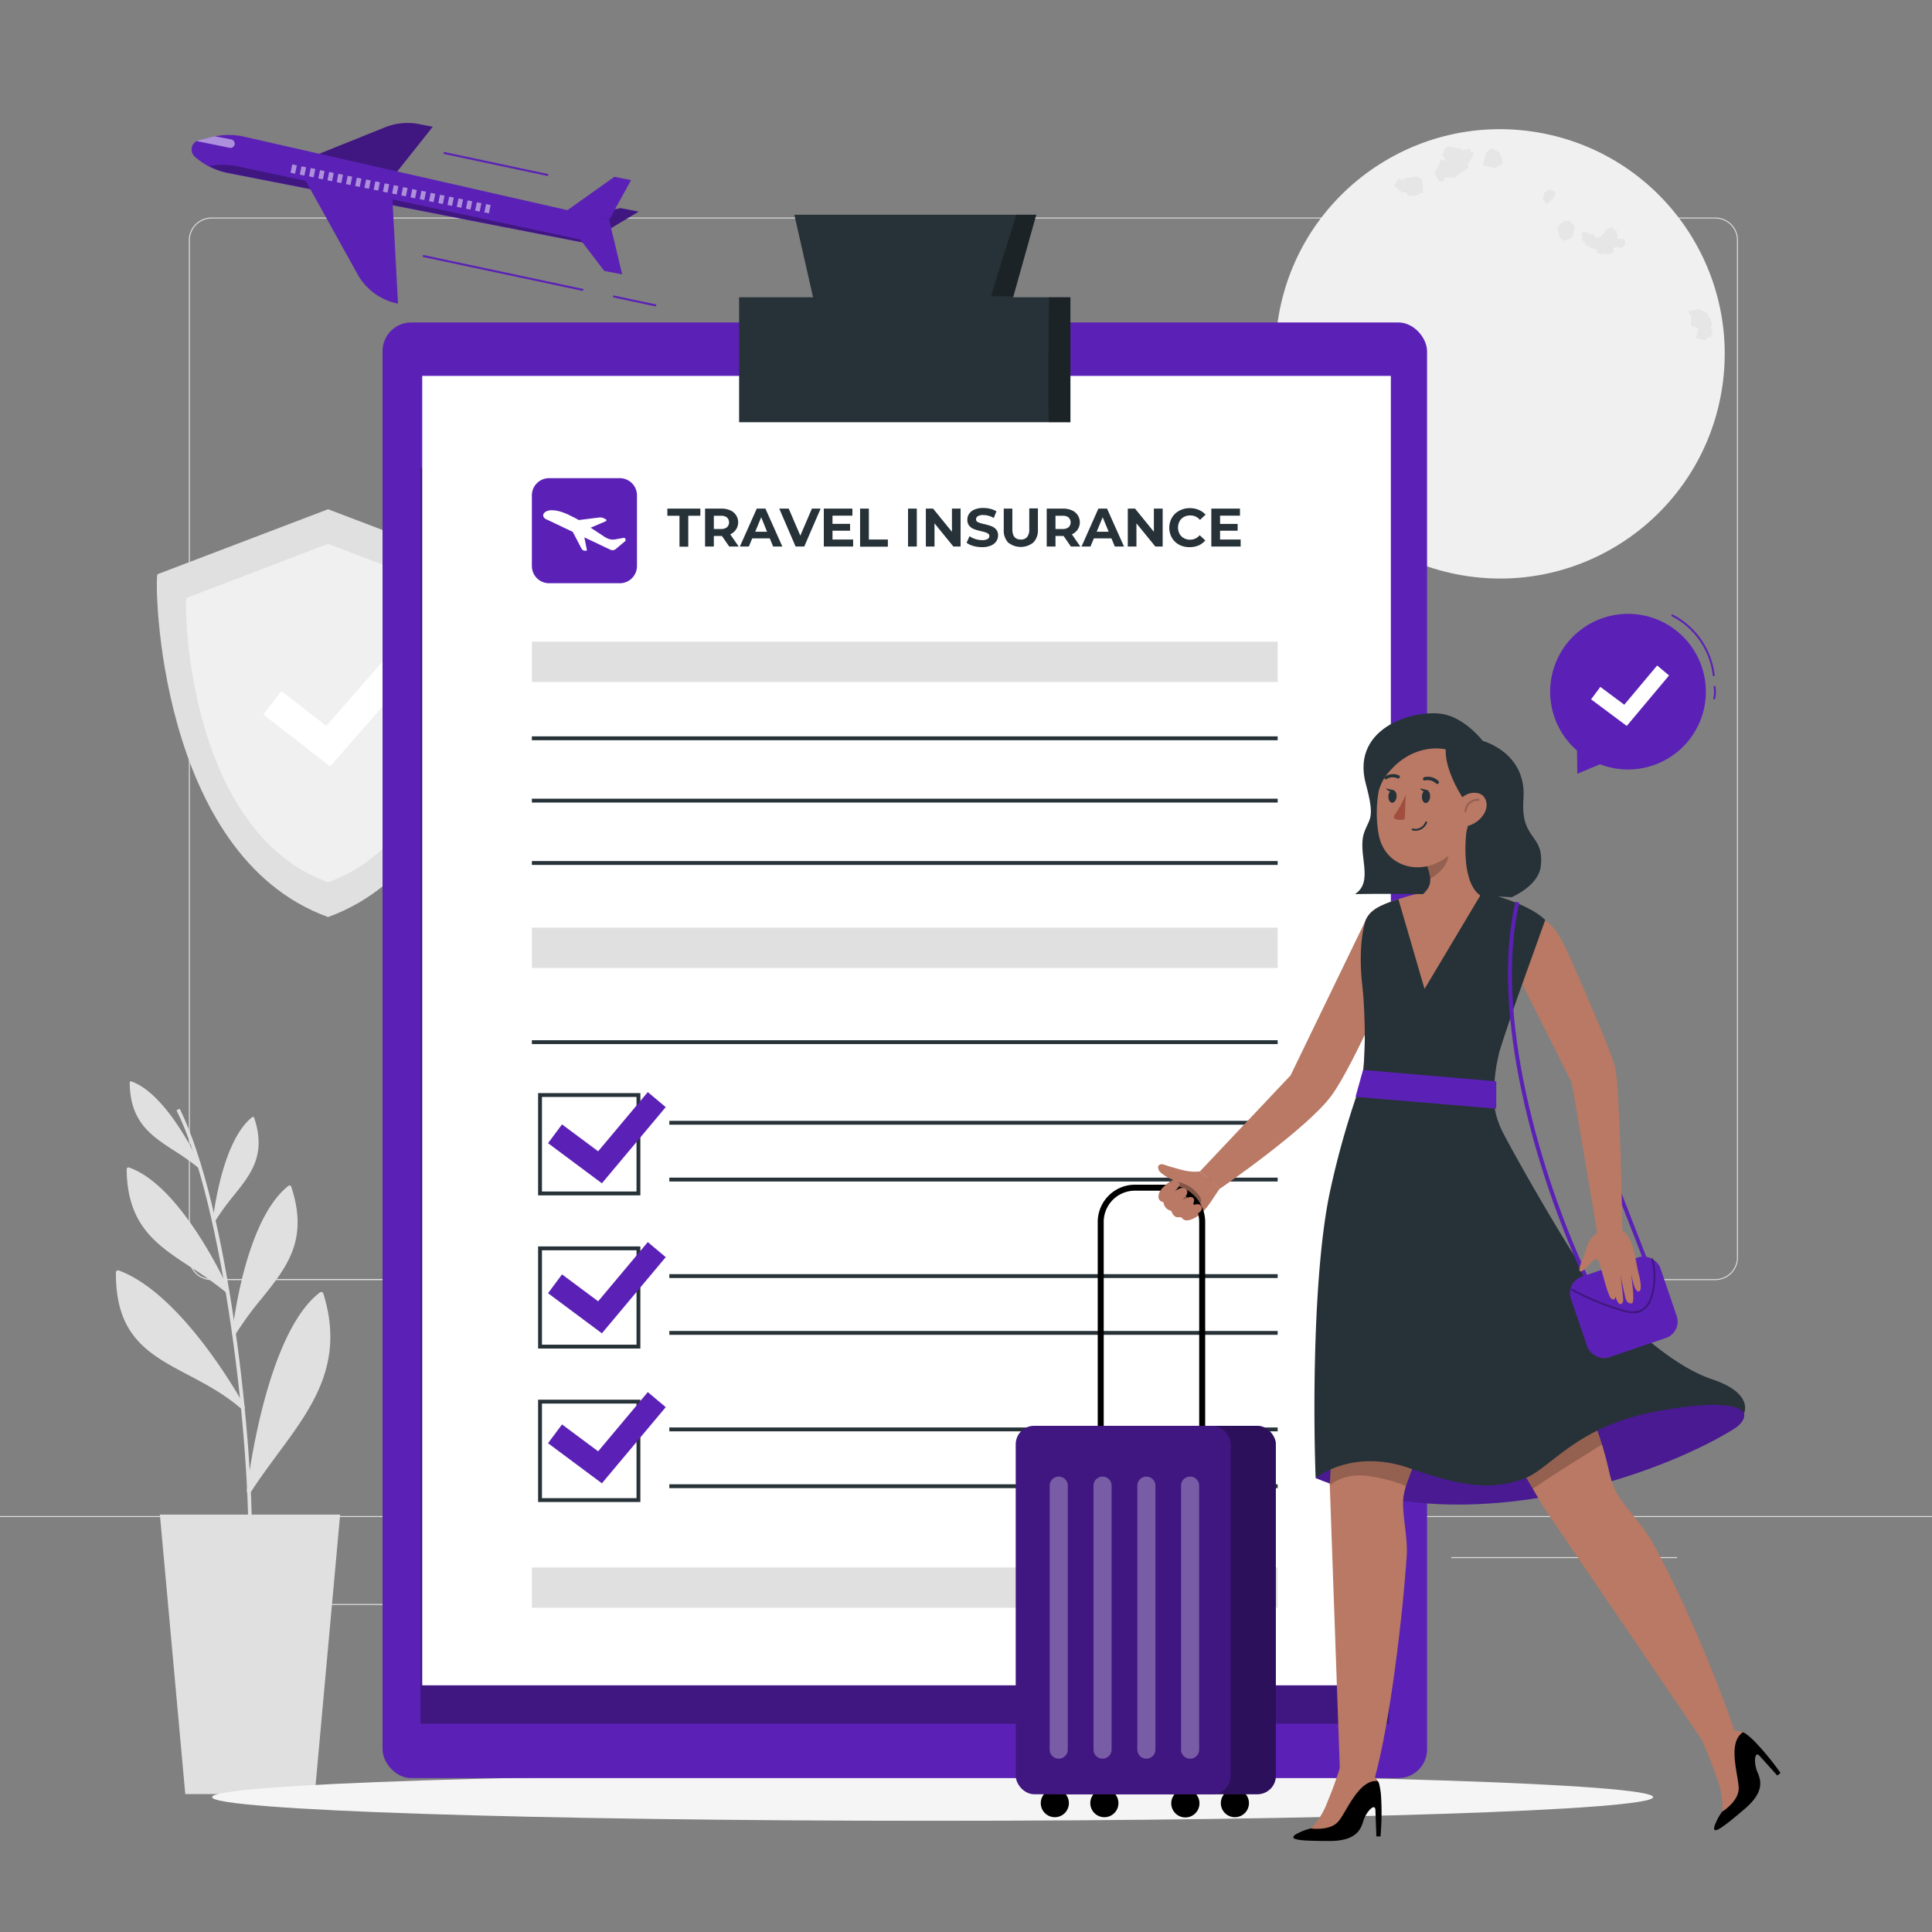 <svg xmlns="http://www.w3.org/2000/svg" viewBox="0 0 500 500"><rect x="0" y="0" width="500" height="500" fill="#808080" stroke="none"/><g id="freepik--background-complete--inject-2"><path d="M443.92,331.29H263.17a5.87,5.87,0,0,1-5.86-5.86V62.16a5.87,5.87,0,0,1,5.86-5.86H443.92a5.87,5.87,0,0,1,5.86,5.86V325.43A5.87,5.87,0,0,1,443.92,331.29ZM263.17,56.55a5.61,5.61,0,0,0-5.61,5.61V325.43a5.61,5.61,0,0,0,5.61,5.61H443.92a5.61,5.61,0,0,0,5.61-5.61V62.16a5.61,5.61,0,0,0-5.61-5.61Z" style="fill:#e0e0e0"></path><path d="M235.49,331.29H54.75a5.87,5.87,0,0,1-5.87-5.86V62.16a5.87,5.87,0,0,1,5.87-5.86H235.49a5.86,5.86,0,0,1,5.86,5.86V325.43A5.86,5.86,0,0,1,235.49,331.29ZM54.75,56.55a5.62,5.62,0,0,0-5.62,5.61V325.43A5.62,5.62,0,0,0,54.75,331H235.49a5.61,5.61,0,0,0,5.61-5.61V62.16a5.61,5.61,0,0,0-5.61-5.61Z" style="fill:#e0e0e0"></path><rect y="392.36" width="500" height="0.25" style="fill:#e0e0e0"></rect><rect x="167.6" y="403.11" width="53.53" height="0.25" style="fill:#e0e0e0"></rect><rect x="65.98" y="415.11" width="36.25" height="0.25" style="fill:#e0e0e0"></rect><rect x="375.59" y="402.98" width="43.19" height="0.25" style="fill:#e0e0e0"></rect><rect x="427.69" y="402.98" width="6.33" height="0.25" style="fill:#e0e0e0"></rect><rect x="313.45" y="409.21" width="53.89" height="0.25" style="fill:#e0e0e0"></rect><rect x="52.46" y="405.53" width="16.06" height="0.25" style="fill:#e0e0e0"></rect><path d="M129.05,148.61,84.9,131.79,40.75,148.61c-.84,1.68,0,72.74,44.15,88.72C129.05,221.35,129.89,150.29,129.05,148.61Z" style="fill:#e0e0e0"></path><path d="M121.52,154.74l-36.62-14-36.62,14c-.7,1.39,0,60.34,36.62,73.6C121.52,215.08,122.22,156.13,121.52,154.74Z" style="fill:#f0f0f0"></path><polygon points="85.44 198.35 68.14 184.9 72.84 178.86 84.44 187.88 101.03 168.91 106.79 173.94 85.44 198.35" style="fill:#fff"></polygon><polygon points="47.95 464.31 81.46 464.31 88.03 391.97 41.38 391.97 47.95 464.31" style="fill:#e0e0e0"></polygon><path d="M64.21,404c.93-30.18-6.48-92.45-18.53-116.66l.83-.4C59,312.14,66,374.1,65.17,404Z" style="fill:#e0e0e0"></path><path d="M74.93,307.25c-11.33,8.88-14.4,37.86-14.4,37.86C68.56,331.84,81,325.54,74.93,307.25Z" style="fill:#e0e0e0"></path><path d="M60.4,345.55a.44.44,0,0,1-.31-.48c.12-1.19,3.21-29.27,14.56-38.18a.44.44,0,0,1,.41-.08.45.45,0,0,1,.31.3c4.56,13.73-1.1,20.79-7.65,28.95a84.65,84.65,0,0,0-6.79,9.29.45.45,0,0,1-.4.22Zm.87-2.45c1.82-2.77,3.8-5.23,5.71-7.62,6.29-7.83,11.73-14.61,7.71-27.45C65.77,315.68,62.16,336.46,61.27,343.1Z" style="fill:#e0e0e0"></path><path d="M32.88,302.62c13.56,4.72,25.61,31.51,25.61,31.51C46.6,324.18,33.06,321.87,32.88,302.62Z" style="fill:#e0e0e0"></path><path d="M58.53,334.5A93.45,93.45,0,0,0,49.46,328c-8.87-5.78-16.55-10.78-16.68-25.42a.48.48,0,0,1,.2-.37.45.45,0,0,1,.42-.06c13.63,4.75,25.38,30.68,25.87,31.78a.46.46,0,0,1,0,.2.46.46,0,0,1-.46.45A.55.55,0,0,1,58.53,334.5ZM50,327.24c2.49,1.62,5.05,3.29,7.58,5.26-2.94-6-12.89-24.84-23.84-29.23C34.08,316.88,41.46,321.68,50,327.24Z" style="fill:#e0e0e0"></path><path d="M83.14,334.92c-14.07,10.66-18.7,51-18.7,51C74.55,369.82,90.18,357.47,83.14,334.92Z" style="fill:#e0e0e0"></path><path d="M64.25,386.43a.58.58,0,0,1-.38-.61c.2-1.66,4.84-40.67,18.92-51.33a.57.57,0,0,1,.52-.09.53.53,0,0,1,.37.37c5.62,18-2.83,29.38-11.78,41.48-2.35,3.2-4.82,6.51-7,9.94a.54.54,0,0,1-.48.26Zm1.08-3c1.82-2.72,3.8-5.34,5.66-7.9,8.63-11.67,16.8-22.71,11.85-39.66C71.59,345.33,66.6,374.71,65.33,383.47Z" style="fill:#e0e0e0"></path><path d="M30.61,329.34c16.54,6.09,32.2,34.82,32.2,34.82C48.48,351.71,30.39,352.94,30.61,329.34Z" style="fill:#e0e0e0"></path><path d="M62.44,364.59c-4.43-3.85-9.16-6.34-13.75-8.76C38.6,350.51,29.88,345.91,30,329.34a.56.56,0,0,1,.77-.53c16.55,6.11,31.88,33.89,32.51,35.07a.55.55,0,0,1-.13.71.5.5,0,0,1-.37.13A.64.64,0,0,1,62.44,364.59ZM31.17,330.17c.16,15.22,8.46,19.6,18.09,24.66a81.06,81.06,0,0,1,11.56,6.95c-4.29-7.08-16.72-26.27-29.65-31.61Z" style="fill:#e0e0e0"></path><path d="M65.47,289.39c-7.9,6.2-10,26.41-10,26.41C61,306.55,69.71,302.15,65.47,289.39Z" style="fill:#e0e0e0"></path><path d="M55.29,316.1a.32.32,0,0,1-.21-.34c.12-.83,2.28-20.42,10.19-26.64a.35.35,0,0,1,.3-.05.32.32,0,0,1,.21.21c3.18,9.58-.77,14.5-5.35,20.2A61.4,61.4,0,0,0,55.71,316a.33.33,0,0,1-.27.15A.26.26,0,0,1,55.29,316.1Zm.65-1.7c1.28-1.93,2.65-3.65,4-5.32,4.39-5.46,8.16-10.18,5.38-19.14C59.09,295.29,56.6,309.78,55.94,314.4Z" style="fill:#e0e0e0"></path><path d="M51.55,302.39a63.74,63.74,0,0,0-6.33-4.51c-6.2-4-11.56-7.53-11.65-17.73a.32.32,0,0,1,.14-.27.39.39,0,0,1,.3,0c9.49,3.33,17.69,21.41,18.05,22.18a.35.35,0,0,1-.11.39.31.31,0,0,1-.19.06A.3.3,0,0,1,51.55,302.39Z" style="fill:#e0e0e0"></path><g id="freepik--freepik--Earth--inject-158--inject-2"><circle cx="387.24" cy="93.1" r="57.88" transform="matrix(0.17, -0.99, 0.99, 0.17, 230.21, 459.12)" style="fill:#f0f0f0"></circle><polygon points="346.53 121.51 346.53 121.01 345.64 120.22 345.61 118.36 346.46 117.68 346.44 116.64 347.12 116.47 347.22 115.72 348.84 116.05 346.75 113.52 345.64 113.91 344.61 113.22 344.84 112.34 343.93 111.75 345.35 110.39 345.62 109.33 347.31 108.43 346.63 107 347.25 106.59 347.23 105.6 349.25 106.13 349.73 106.96 351.73 109.28 351.95 110.81 352.53 111.82 352.56 112.57 353.21 113.23 353.26 115.23 352.64 115.52 352.65 116 352.04 116.99 350.98 120.58 349.75 120.65 349.21 121.52 346.53 121.51" style="fill:#e6e6e6;isolation:isolate"></polygon><polygon points="371.17 44.67 371.79 43.96 372.98 41.16 373.76 41.65 374.07 41.28 373.19 40.01 373.86 39.06 373.8 38.46 374.97 37.84 377.24 38.42 378.04 38.43 378.5 38.88 380.52 38.45 380.54 39.28 381.45 39.52 380.61 41.42 379.81 42.31 380.13 43.28 377.02 45.44 376.47 46.05 373.99 45.92 373.64 46.82 372.56 47.11 371.17 44.67" style="fill:#e6e6e6;isolation:isolate"></polygon><polygon points="399.71 49.84 400.74 49.06 402.56 49.54 402.1 51.32 400.34 52.77 399.25 51.62 399.71 49.84" style="fill:#e6e6e6;isolation:isolate"></polygon><polygon points="414.57 60.79 415.09 60.38 415.35 59.79 416.07 59.22 416.62 59.16 417.19 58.7 417.5 59.38 418.48 59.77 418.63 61.84 420.52 61.83 420.63 63.38 420.04 63.68 419.9 64.25 418.29 63.83 417.39 64.33 417.73 64.8 417.37 65.02 417.54 65.27 416.5 65.81 416.36 65.62 415.99 65.84 415.21 65.52 414.45 65.95 414.08 65.56 413.53 65.71 413.19 64.58 411.68 64.19 411.42 63.82 410.62 63.61 409.41 61.92 409.52 61.17 409.09 60.58 409.73 60 410.6 60.11 411.29 60.53 411.81 60.47 412.57 60.8 412.98 61.59 413.38 61.39 413.86 61.55 414.57 60.79" style="fill:#e6e6e6;isolation:isolate"></polygon><polygon points="436.88 80.6 439.66 79.93 441.84 81.02 443.12 83.56 442.79 84.64 443.22 85.53 442.75 87.35 442 87.21 441.33 88.15 438.9 87.52 439.53 85.09 437.63 84.21 437.62 81.85 436.88 80.6" style="fill:#e6e6e6;isolation:isolate"></polygon><polygon points="406.09 57.03 407.63 58.64 406.92 61.4 404.7 62.38 404.45 61.92 403.77 61.83 403.21 59.68 402.86 59.04 403.33 58.76 403.6 58.06 405.02 57.17 405.76 57.24 406.09 57.03" style="fill:#e6e6e6;isolation:isolate"></polygon><polygon points="363.83 46.06 366.86 45.63 368.02 46.54 368.35 50 367.6 49.98 366.29 50.7 364.48 50.62 363.92 49.83 362.87 49.79 360.73 48.02 362.01 46.19 363.08 46.54 363.83 46.06" style="fill:#e6e6e6;isolation:isolate"></polygon><polygon points="386.09 38.34 388.19 39.58 389.01 42.41 386.73 43.52 383.73 42.74 384.57 39.5 386.09 38.34" style="fill:#e6e6e6;isolation:isolate"></polygon></g></g><g id="freepik--Shadow--inject-2"><path d="M427.83,465.09c0,3.39-83.49,6.13-186.48,6.13s-186.47-2.74-186.47-6.13S138.37,459,241.35,459,427.83,461.7,427.83,465.09Z" style="fill:#f5f5f5"></path></g><g id="freepik--Airplane--inject-2"><g id="freepik--freepik--Plane--inject-2--inject-2"><polygon points="148.32 56.31 160.65 53.87 165.28 54.78 157.32 59.53 148.32 56.31" style="fill:#5B21B6"></polygon><polygon points="148.32 56.31 160.65 53.87 165.28 54.78 157.32 59.53 148.32 56.31" style="isolation:isolate;opacity:0.3"></polygon><path d="M81.05,40.43l18.69-7.51a15.52,15.52,0,0,1,8.66-.81l3.58.7L102.3,45Z" style="fill:#5B21B6"></path><path d="M81.05,40.43l18.69-7.51a15.52,15.52,0,0,1,8.66-.81l3.58.7L102.3,45Z" style="isolation:isolate;opacity:0.3"></path><path d="M50.14,37.14a2.51,2.51,0,0,0,.4,3.53A18.36,18.36,0,0,0,59,44.8l95.88,18.77,3.69-2.64-.89-4.08L63,35.33a18.32,18.32,0,0,0-8.52.21l-2.87.71A2.49,2.49,0,0,0,50.14,37.14Z" style="fill:#5B21B6"></path><rect x="129.93" y="49.43" width="0.52" height="42.41" transform="translate(34.03 183.3) rotate(-78)" style="fill:#5B21B6"></rect><rect x="128.08" y="28.63" width="0.52" height="27.64" transform="translate(60.13 159.15) rotate(-78)" style="fill:#5B21B6"></rect><rect x="163.98" y="72.2" width="0.52" height="11.36" transform="translate(53.91 222.34) rotate(-78)" style="fill:#5B21B6"></rect><path d="M54.16,43l.35.17A19.07,19.07,0,0,0,59,44.72l95.88,18.77a4.21,4.21,0,0,0,1.37,0,3.56,3.56,0,0,0-1.22-.47l-93.63-20A18.35,18.35,0,0,0,54.16,43Z" style="isolation:isolate;opacity:0.3"></path><polygon points="147.96 59.11 156.38 70.11 161.01 71.02 158.6 60.85 147.96 59.11" style="fill:#5B21B6"></polygon><polygon points="146.56 54.59 159.01 45.76 163.33 46.61 157.71 56.77 146.56 54.59" style="fill:#5B21B6"></polygon><path d="M77.92,44.64,92.55,71A15.33,15.33,0,0,0,103,78.58h0l-1.56-29.35Z" style="fill:#5B21B6"></path><g style="opacity:0.5"><rect x="125.06" y="53.4" width="2.2" height="1.2" transform="translate(47.92 166.75) rotate(-78.41)" style="fill:#fff"></rect><rect x="122.68" y="52.94" width="2.2" height="1.2" transform="translate(46.48 164.06) rotate(-78.42)" style="fill:#fff"></rect><rect x="120.3" y="52.46" width="2.2" height="1.2" transform="translate(45.05 161.33) rotate(-78.42)" style="fill:#fff"></rect><rect x="117.91" y="51.97" width="2.2" height="1.2" transform="translate(43.63 158.61) rotate(-78.42)" style="fill:#fff"></rect><rect x="115.52" y="51.48" width="2.2" height="1.2" transform="translate(42.2 155.88) rotate(-78.42)" style="fill:#fff"></rect><rect x="113.13" y="50.99" width="2.2" height="1.2" transform="translate(40.77 153.15) rotate(-78.42)" style="fill:#fff"></rect><rect x="110.74" y="50.5" width="2.2" height="1.2" transform="translate(39.33 150.41) rotate(-78.42)" style="fill:#fff"></rect><rect x="108.35" y="49.97" width="2.2" height="1.2" transform="translate(37.91 147.63) rotate(-78.41)" style="fill:#fff"></rect><rect x="105.96" y="49.52" width="2.2" height="1.2" transform="translate(36.47 144.94) rotate(-78.42)" style="fill:#fff"></rect><rect x="103.58" y="49.02" width="2.2" height="1.2" transform="translate(35.05 142.21) rotate(-78.42)" style="fill:#fff"></rect><rect x="101.19" y="48.52" width="2.2" height="1.21" transform="translate(33.63 139.47) rotate(-78.42)" style="fill:#fff"></rect><rect x="98.81" y="48.05" width="2.2" height="1.2" transform="translate(32.2 136.76) rotate(-78.42)" style="fill:#fff"></rect><rect x="96.41" y="47.52" width="2.2" height="1.2" transform="translate(30.78 133.98) rotate(-78.41)" style="fill:#fff"></rect><rect x="94.02" y="47.05" width="2.2" height="1.21" transform="translate(29.34 131.27) rotate(-78.42)" style="fill:#fff"></rect><rect x="91.63" y="46.57" width="2.2" height="1.21" transform="translate(27.9 128.55) rotate(-78.42)" style="fill:#fff"></rect><rect x="89.25" y="46.09" width="2.2" height="1.2" transform="translate(26.47 125.82) rotate(-78.42)" style="fill:#fff"></rect><rect x="86.86" y="45.58" width="2.2" height="1.21" transform="translate(25.05 123.08) rotate(-78.42)" style="fill:#fff"></rect><rect x="84.47" y="45.1" width="2.2" height="1.21" transform="translate(23.61 120.36) rotate(-78.42)" style="fill:#fff"></rect><rect x="82.09" y="44.62" width="2.2" height="1.2" transform="translate(22.19 117.64) rotate(-78.42)" style="fill:#fff"></rect><rect x="79.69" y="44.09" width="2.2" height="1.2" transform="translate(20.78 114.85) rotate(-78.41)" style="fill:#fff"></rect><rect x="77.3" y="43.64" width="2.2" height="1.21" transform="translate(19.32 112.17) rotate(-78.42)" style="fill:#fff"></rect><rect x="74.91" y="43.15" width="2.2" height="1.2" transform="translate(17.89 109.43) rotate(-78.42)" style="fill:#fff"></rect></g><path d="M50.9,36.51l8.53,1.74a1.1,1.1,0,0,0,.42-2.16l-4.23-.82c-.4.07-.79.17-1.18.27l-2.87.71A3,3,0,0,0,50.9,36.51Z" style="fill:#fff;isolation:isolate;opacity:0.5"></path></g></g><g id="freepik--speech-bubble--inject-2"><path d="M440.25,185.94a20.15,20.15,0,1,0-32.12,8.3l.08,6,5.9-2.45.31.13A20.15,20.15,0,0,0,440.25,185.94Z" style="fill:#5B21B6"></path><path d="M443.51,175a.24.24,0,0,1-.24-.22,19.81,19.81,0,0,0-10.6-15.29.25.25,0,0,1-.11-.33.25.25,0,0,1,.34-.12,20.31,20.31,0,0,1,10.86,15.69.24.24,0,0,1-.22.27Z" style="fill:#5B21B6"></path><path d="M443.64,181h-.06a.25.25,0,0,1-.18-.3,7.12,7.12,0,0,0,.08-2.87.24.24,0,0,1,.2-.29.24.24,0,0,1,.29.2,7.61,7.61,0,0,1-.09,3.08A.25.25,0,0,1,443.64,181Z" style="fill:#5B21B6"></path><polygon points="421 187.87 411.77 180.99 414.17 177.77 420.36 182.38 428.87 172.23 431.95 174.81 421 187.87" style="fill:#fff"></polygon></g><g id="freepik--Clipboard--inject-2"><rect x="99" y="83.45" width="270.32" height="376.73" rx="7.43" style="fill:#5B21B6"></rect><rect x="108.82" y="121.02" width="250.68" height="325.07" style="opacity:0.3"></rect><rect x="109.27" y="97.28" width="250.68" height="338.88" style="fill:#fff"></rect><path d="M142.1,123.75h18.3a4.45,4.45,0,0,1,4.45,4.45v18.3a4.44,4.44,0,0,1-4.44,4.44H142.1a4.45,4.45,0,0,1-4.45-4.45V128.2A4.44,4.44,0,0,1,142.1,123.75Z" style="fill:#5B21B6"></path><path d="M175.85,133.48h-3.14v-1.85h8.54v1.85h-3.13v8h-2.27Z" style="fill:#263238"></path><path d="M188.72,141.44l-1.89-2.74h-2.09v2.74h-2.27v-9.81h4.24a5.47,5.47,0,0,1,2.27.44,3.37,3.37,0,0,1,0,6.21l2.19,3.16Zm-.58-7.52a2.39,2.39,0,0,0-1.55-.44h-1.85v3.42h1.85a2.33,2.33,0,0,0,1.55-.45,1.75,1.75,0,0,0,0-2.53Z" style="fill:#263238"></path><path d="M199.22,139.34h-4.55l-.87,2.1h-2.32l4.37-9.81h2.24l4.38,9.81h-2.38Zm-.71-1.73L197,133.86l-1.55,3.75Z" style="fill:#263238"></path><path d="M212.38,131.63l-4.24,9.81H205.9l-4.23-9.81h2.45l3,7,3-7Z" style="fill:#263238"></path><path d="M220.79,139.62v1.82H213.2v-9.81h7.4v1.82h-5.15v2.13H220v1.77h-4.55v2.27Z" style="fill:#263238"></path><path d="M222.59,131.63h2.27v8h4.92v1.85h-7.19Z" style="fill:#263238"></path><path d="M235,131.63h2.27v9.81H235Z" style="fill:#263238"></path><path d="M248.6,131.63v9.81h-1.87l-4.88-6v6h-2.24v-9.81h1.87l4.88,6v-6Z" style="fill:#263238"></path><path d="M251.89,141.29a5.22,5.22,0,0,1-1.74-.82l.77-1.71a5,5,0,0,0,1.5.74,5.55,5.55,0,0,0,1.74.28,2.75,2.75,0,0,0,1.42-.28.89.89,0,0,0,.47-.77.72.72,0,0,0-.28-.58,2,2,0,0,0-.7-.37c-.28-.09-.67-.2-1.15-.31a14.36,14.36,0,0,1-1.84-.53,3,3,0,0,1-1.22-.85,2.33,2.33,0,0,1-.51-1.57,2.71,2.71,0,0,1,.46-1.55,3.12,3.12,0,0,1,1.39-1.1,5.7,5.7,0,0,1,2.28-.41,7.52,7.52,0,0,1,1.83.23,5.44,5.44,0,0,1,1.57.64l-.7,1.73a5.38,5.38,0,0,0-2.72-.77,2.58,2.58,0,0,0-1.4.3.94.94,0,0,0-.46.82.79.79,0,0,0,.53.74,7.74,7.74,0,0,0,1.6.49,15.37,15.37,0,0,1,1.83.53,3.08,3.08,0,0,1,1.23.84,2.25,2.25,0,0,1,.51,1.55,2.71,2.71,0,0,1-.47,1.54,3.13,3.13,0,0,1-1.41,1.1,5.71,5.71,0,0,1-2.28.4A8.09,8.09,0,0,1,251.89,141.29Z" style="fill:#263238"></path><path d="M260.94,140.44a4.46,4.46,0,0,1-1.17-3.32v-5.49H262V137c0,1.75.73,2.63,2.18,2.63a2,2,0,0,0,1.63-.64,3,3,0,0,0,.56-2v-5.41h2.24v5.49a4.46,4.46,0,0,1-1.17,3.32,5.19,5.19,0,0,1-6.54,0Z" style="fill:#263238"></path><path d="M277.14,141.44l-1.89-2.74h-2.09v2.74h-2.27v-9.81h4.24a5.47,5.47,0,0,1,2.27.44,3.37,3.37,0,0,1,0,6.21l2.19,3.16Zm-.58-7.52a2.39,2.39,0,0,0-1.55-.44h-1.85v3.42H275a2.33,2.33,0,0,0,1.55-.45,1.77,1.77,0,0,0,0-2.53Z" style="fill:#263238"></path><path d="M287.64,139.34h-4.55l-.87,2.1H279.9l4.36-9.81h2.24l4.39,9.81h-2.38Zm-.71-1.73-1.56-3.75-1.55,3.75Z" style="fill:#263238"></path><path d="M300.9,131.63v9.81H299l-4.89-6v6h-2.24v-9.81h1.88l4.87,6v-6Z" style="fill:#263238"></path><path d="M305.21,141a4.8,4.8,0,0,1-1.91-1.8,5.3,5.3,0,0,1,0-5.23,4.8,4.8,0,0,1,1.91-1.8,5.56,5.56,0,0,1,2.72-.66,5.65,5.65,0,0,1,2.3.45A4.55,4.55,0,0,1,312,133.2l-1.45,1.35A3.14,3.14,0,0,0,308,133.4a3.22,3.22,0,0,0-1.62.4,2.7,2.7,0,0,0-1.11,1.11,3.5,3.5,0,0,0,0,3.25,2.76,2.76,0,0,0,1.11,1.11,3.22,3.22,0,0,0,1.62.4,3.15,3.15,0,0,0,2.47-1.16l1.45,1.34a4.5,4.5,0,0,1-1.73,1.31,5.91,5.91,0,0,1-2.31.44A5.54,5.54,0,0,1,305.21,141Z" style="fill:#263238"></path><path d="M321.08,139.62v1.82h-7.59v-9.81h7.41v1.82h-5.15v2.13h4.55v1.77h-4.55v2.27Z" style="fill:#263238"></path><rect x="137.65" y="166.06" width="193.01" height="10.43" style="fill:#e0e0e0"></rect><rect x="137.65" y="240.08" width="193.01" height="10.43" style="fill:#e0e0e0"></rect><rect x="137.65" y="405.66" width="193.01" height="10.43" style="fill:#e0e0e0"></rect><rect x="137.65" y="190.57" width="193.01" height="1" style="fill:#263238"></rect><rect x="137.65" y="206.7" width="193.01" height="1" style="fill:#263238"></rect><rect x="137.65" y="222.84" width="193.01" height="1" style="fill:#263238"></rect><rect x="137.65" y="269.21" width="193.01" height="1" style="fill:#263238"></rect><rect x="173.22" y="290.07" width="157.44" height="1" style="fill:#263238"></rect><rect x="173.22" y="304.77" width="157.44" height="1" style="fill:#263238"></rect><path d="M165.73,309.36H139.26V282.89h26.47Zm-25.47-1h24.47V283.89H140.26Z" style="fill:#263238"></path><rect x="173.22" y="329.75" width="157.44" height="1" style="fill:#263238"></rect><rect x="173.22" y="344.45" width="157.44" height="1" style="fill:#263238"></rect><path d="M165.73,349H139.26V322.57h26.47Zm-25.47-1h24.47V323.57H140.26Z" style="fill:#263238"></path><rect x="173.22" y="369.43" width="157.44" height="1" style="fill:#263238"></rect><rect x="173.22" y="384.13" width="157.44" height="1" style="fill:#263238"></rect><path d="M165.73,388.72H139.26V362.24h26.47Zm-25.47-1h24.47V363.24H140.26Z" style="fill:#263238"></path><path d="M140.78,132.81c1.28-1.48,4.58-.55,6.85.66,0,0,1.56.74,2.14,1.12h0l5.3-.66a2.24,2.24,0,0,1,1.25.22l.44.22a.29.29,0,0,1,0,.53l-3.9,1.67v0l3.85,2.53.06,0a3.4,3.4,0,0,0,2.45.49l2.06-.37a.55.55,0,0,1,.31,0,.52.52,0,0,1,.14.88l-2.39,2a1.25,1.25,0,0,1-1.34.17l-1.12-.51-5.65-2.7.65,3.23a.22.22,0,0,1-.22.25h-.27a1.1,1.1,0,0,1-.88-.54l-2.28-4.35-6.67-3.18C140.66,134.16,140.34,133.4,140.78,132.81Z" style="fill:#fff"></path><polygon points="155.77 306.24 141.83 295.85 145.45 290.99 154.8 297.95 167.65 282.63 172.29 286.52 155.77 306.24" style="fill:#5B21B6"></polygon><polygon points="155.77 345.06 141.83 334.68 145.45 329.81 154.8 336.77 167.65 321.45 172.29 325.35 155.77 345.06" style="fill:#5B21B6"></polygon><polygon points="155.77 383.88 141.83 373.5 145.45 368.64 154.8 375.6 167.65 360.27 172.29 364.17 155.77 383.88" style="fill:#5B21B6"></polygon><rect x="191.28" y="76.93" width="85.75" height="32.34" style="fill:#263238"></rect><polygon points="261.3 80.2 211.16 80.2 205.57 55.57 268.17 55.57 261.3 80.2" style="fill:#263238"></polygon><path d="M263.05,55.57c-.06.15-6.68,21.08-6.52,21.08h5.69l6-21.08Z" style="opacity:0.3"></path><path d="M271.49,76.93s-.41,32.35,0,32.35H277V76.93Z" style="opacity:0.3"></path></g><g id="freepik--Character--inject-2"><path d="M353.68,237.66,334,278.31l-23.46,24.85,5.19,4.47s22.55-15.49,28.84-24.07c5.88-8,16.85-34,16.85-34Z" style="fill:#b97964"></path><path d="M310.56,303.16c-2.95.33-4.83-.45-8.25-1.38a9.32,9.32,0,0,0-1.61-.49,1,1,0,0,0-1,.64,2,2,0,0,0,.58,1.43,10.61,10.61,0,0,0,3.35,2,9.7,9.7,0,0,0-3.19,2.55,3.12,3.12,0,0,0-.63,1.9,1.35,1.35,0,0,0,1.3,1.28,2.47,2.47,0,0,0,2,2.27c.27.79.81,1.63,1.63,1.67a3,3,0,0,1,.85,0c.25.1.41.34.62.5.68.56,1.7.25,2.52-.11,3.26-1.44,4.88-5,7-7.87" style="fill:#b97964"></path><path d="M302.3,308.15a8.07,8.07,0,0,1,8.05,8.06V409a8.06,8.06,0,0,1-8.05,8h-8.6a8.07,8.07,0,0,1-8.06-8V316.21a8.07,8.07,0,0,1,8.06-8.06h8.6m0-1.55h-8.6a9.65,9.65,0,0,0-9.61,9.61V409a9.64,9.64,0,0,0,9.61,9.6h8.6a9.63,9.63,0,0,0,9.6-9.6V316.21A9.64,9.64,0,0,0,302.3,306.6Z"></path><circle cx="319.59" cy="466.65" r="3.64"></circle><path d="M310.42,466.65a3.65,3.65,0,1,1-3.7-3.6h0A3.65,3.65,0,0,1,310.42,466.65Z"></path><path d="M289.45,466.65a3.64,3.64,0,1,1-3.64-3.64A3.64,3.64,0,0,1,289.45,466.65Z"></path><circle cx="272.99" cy="466.65" r="3.64"></circle><rect x="268.8" y="369" width="61.39" height="95.34" rx="4.77" style="fill:#5B21B6"></rect><rect x="268.8" y="369" width="61.39" height="95.34" rx="4.77" style="opacity:0.5"></rect><rect x="262.88" y="369" width="55.59" height="95.34" rx="4.77" style="fill:#5B21B6"></rect><rect x="262.88" y="369" width="55.59" height="95.34" rx="4.77" style="opacity:0.3"></rect><path d="M274,455.14h0a2.34,2.34,0,0,1-2.34-2.34V384.48a2.34,2.34,0,0,1,2.34-2.34h0a2.34,2.34,0,0,1,2.34,2.34V452.8A2.34,2.34,0,0,1,274,455.14Z" style="fill:#fff;opacity:0.3"></path><path d="M285.36,455.14h0A2.34,2.34,0,0,1,283,452.8V384.48a2.34,2.34,0,0,1,2.34-2.34h0a2.34,2.34,0,0,1,2.34,2.34V452.8A2.34,2.34,0,0,1,285.36,455.14Z" style="fill:#fff;opacity:0.3"></path><path d="M296.68,455.14h0a2.34,2.34,0,0,1-2.34-2.34V384.48a2.34,2.34,0,0,1,2.34-2.34h0a2.34,2.34,0,0,1,2.34,2.34V452.8A2.34,2.34,0,0,1,296.68,455.14Z" style="fill:#fff;opacity:0.3"></path><path d="M308,455.14h0a2.34,2.34,0,0,1-2.34-2.34V384.48a2.34,2.34,0,0,1,2.34-2.34h0a2.34,2.34,0,0,1,2.34,2.34V452.8A2.34,2.34,0,0,1,308,455.14Z" style="fill:#fff;opacity:0.3"></path><g style="opacity:0.3"><path d="M302.69,305.81a8.54,8.54,0,0,1,7.74,3.78,1.8,1.8,0,0,1,.38,1.46,1.85,1.85,0,0,1-1.13,1c-.65.3-.07-.63-.76-.45-.36.09-1.16-.36-1.53-.45a1.83,1.83,0,0,1-1-.66c-1.14-1.21-3.05-1-3.78-2.53"></path></g><path d="M309.44,314.3a3.43,3.43,0,0,0,1.25-.8,1.21,1.21,0,0,0,.2-1.39,1.16,1.16,0,0,0-.91-.47,2.83,2.83,0,0,0-1,.21,8.27,8.27,0,0,0-1.36.69,5.13,5.13,0,0,0,1-.84,1.61,1.61,0,0,0,.4-1.21.87.87,0,0,0-.26-.51,1.2,1.2,0,0,0-1.08-.11,5.36,5.36,0,0,0-2.11,1.11,8.35,8.35,0,0,1,.92-1,2.45,2.45,0,0,0,.73-1.1,1.11,1.11,0,0,0-.35-1.2,1.47,1.47,0,0,0-1.24-.19,6.13,6.13,0,0,0-1.81.9,5.1,5.1,0,0,0,1.29-1.37,1,1,0,0,0,.19-.47c0-.33-.31-.57-.62-.69a2.64,2.64,0,0,0-1.91.15,6.33,6.33,0,0,0-2.48,2.14s1.35,1.32,1.46,1.39l6.38,4.46Z" style="fill:#b97964"></path><rect x="411.18" y="251.31" width="1" height="76.88" transform="translate(-77.06 169.05) rotate(-21.27)" style="fill:#5B21B6"></rect><path d="M446.86,362.46c-7.44-1.61-15.18-.82-22.71.31-14.31,2.13-28.56,5.46-41.64,11.64-15.84,2.1-37.89,2.14-42,8.13,40.9,16.74,89.27-1.15,107.8-12.46,1.52-.93,3.2-2.25,3.1-4C451.27,364,448.89,362.9,446.86,362.46Z" style="fill:#5B21B6"></path><g style="opacity:0.2"><path d="M446.86,362.46c-7.44-1.61-15.18-.82-22.71.31-14.31,2.13-28.56,5.46-41.64,11.64-15.84,2.1-37.89,2.14-42,8.13,40.9,16.74,89.27-1.15,107.8-12.46,1.52-.93,3.2-2.25,3.1-4C451.27,364,448.89,362.9,446.86,362.46Z"></path></g><path d="M398.85,237.66s3,.81,5.92,6.83c2,4.15,12.47,27.92,13.28,32,1.28,6.32,1.83,42.51,1.83,42.51h-6.52s-6.47-38.38-6.6-38.77-14.4-28.75-14.4-28.75Z" style="fill:#b97964"></path><path d="M427.21,398.4c-2.72-4.57-7.5-9.08-9.28-12.9-1.56-3.3-1.38-5.89-4-13.77-3.17-9.55-8.18-22-14.79-30.43,0,0,4.56-14.46-6.94-25.9l-7.55-7.19-28.78,7.92,43.7,74.06,41.5,61,7.77-3.32C444.14,433.69,434.76,411.73,427.21,398.4Z" style="fill:#b97964"></path><path d="M412.24,366.12l-18.72,11v3L395,382.5l1.65,2.8s3.89-2.65,8-5.25,10-6.26,10-6.26Z" style="opacity:0.2"></path><path d="M443.7,472.64a13.8,13.8,0,0,1,2-3.79h0s1.28-5.22-3.24-14.07l3.66-4.44a5.57,5.57,0,0,1,4.85-2,2.19,2.19,0,0,1,.64.21,19.63,19.63,0,0,1,2.41,2.05,69.52,69.52,0,0,1,6.77,8.23l-.81.69-4.51-5c-1.47-1.74-1.65,1.87-.62,4.18s1.62,5.28-3.41,9.52C445.7,473.11,443.1,475,443.7,472.64Z"></path><path d="M439.68,448.66a115,115,0,0,1,4.84,12.06,18.82,18.82,0,0,1,1.16,8.17s4.22-2.62,4.29-5.92-3.07-11.82,1.07-14.64a8.57,8.57,0,0,0-2.23-.45l-1.23-2.55C445.23,446.31,439.68,448.66,439.68,448.66Z" style="fill:#b97964"></path><path d="M392.77,254.12l7.35-15.35c-3.31-5-19.71-8.75-19.71-8.75l-10.8.59s-4.16.93-7.71,2.09c-4.75,1.55-7.31,2.79-8.45,5.42,0,0-2.27,5.87-.79,17.86.41,3.32,1.53,22.5-1.5,28l.06,1.52c19.74,15.37,36.44,12.8,36.44,12.8-.89-2.72-.8-11.67-1.2-14.32a58.39,58.39,0,0,1,1.6-11.89C388.33,271,392.29,255.23,392.77,254.12Z" style="fill:#b97964"></path><path d="M398.76,224.11c.92-8.54-5.31-6.44-4.49-17.36.89-12-10.54-15-10.54-15s-4-5.28-9.43-6.76c-7-1.89-24.94,2.73-20.82,17.92,2.45,9.06.95,8.69-.41,12.48-1.93,5.36,2.7,12.71-2.4,16,0,0,19.61-.4,40.58.81C391.25,232.13,398.2,229.32,398.76,224.11Z" style="fill:#263238"></path><path d="M383.09,231.74a41.64,41.64,0,0,0-7.82,5.43,15,15,0,0,1-2.93,2c-2.83,1.51-5.4,2.36-6.1,1a4.44,4.44,0,0,1-.37-1c-.59-2.28-.34-5.49,1.5-7,2.08-1.66,3.08-3.07,2.71-5.31a16.83,16.83,0,0,0-1.2-3.86l2.41-1.44,8.56-8.64C378.87,218.3,378.58,228.6,383.09,231.74Z" style="fill:#b97964"></path><path d="M370.15,227.43c2.35-1.4,4.93-3.82,4.62-6.59a12.54,12.54,0,0,0-.66-3l-4.79,6.33A15.52,15.52,0,0,1,370.15,227.43Z" style="opacity:0.2"></path><path d="M381.5,203.26c-.8,8.8-1,12.52-5.5,17.14-6.82,6.93-17.33,4.6-19.13-4.12-1.63-7.84,0-20.91,8.59-24.61A11.31,11.31,0,0,1,381.5,203.26Z" style="fill:#b97964"></path><path d="M370.11,206.12c0,.93-.55,1.7-1.12,1.71s-1-.73-1-1.66.54-1.7,1.12-1.71S370.15,205.19,370.11,206.12Z" style="fill:#263238"></path><path d="M361.44,206.1c-.05.9-.55,1.64-1.13,1.65s-1-.71-1-1.61.55-1.64,1.12-1.65S361.48,205.19,361.44,206.1Z" style="fill:#263238"></path><path d="M372,202.88a.41.41,0,0,1-.32-.1,3.19,3.19,0,0,0-2.89-.81.39.39,0,0,1-.51-.29.47.47,0,0,1,.32-.54,3.94,3.94,0,0,1,3.68,1,.44.44,0,0,1,0,.61A.41.41,0,0,1,372,202.88Z" style="fill:#263238"></path><path d="M358.52,201.68a.31.31,0,0,1-.2-.19.47.47,0,0,1,.22-.56,3.66,3.66,0,0,1,3.56-.24.4.4,0,0,1,.1.56.43.43,0,0,1-.55.18,2.92,2.92,0,0,0-2.82.22A.38.38,0,0,1,358.52,201.68Z" style="fill:#263238"></path><path d="M363.8,205.67a30,30,0,0,1-2.93,5.34.68.68,0,0,0,.32,1,4.38,4.38,0,0,0,2.36,0Z" style="fill:#a24e3f"></path><path d="M369.47,204.5l-2-.48S368.56,205.53,369.47,204.5Z" style="fill:#263238"></path><path d="M360.68,204.51l-2-.48S359.77,205.53,360.68,204.51Z" style="fill:#263238"></path><path d="M378.45,206.3s-4.54-6.83-4.3-12.36c0,0-8.69-2.27-15.61,7-1.11,1.47-1.76,3.93-2.75,6,0,0-1.66-16.74,13.19-18.11s17.74,19.48,10.51,26.49A10.9,10.9,0,0,0,378.45,206.3Z" style="fill:#263238"></path><path d="M384.16,210.43a7.05,7.05,0,0,1-4.27,3.32c-2.33.59-3.53-3.16-2.74-5.49a4.68,4.68,0,0,1,5.27-3C384.65,205.68,385.35,208.37,384.16,210.43Z" style="fill:#b97964"></path><path d="M379.25,210.21h0a.25.25,0,0,1-.23-.27,3.43,3.43,0,0,1,1.16-2.36,3.54,3.54,0,0,1,2.49-.85.25.25,0,0,1,.23.27.23.23,0,0,1-.26.23,3,3,0,0,0-2.13.73,3,3,0,0,0-1,2A.23.23,0,0,1,379.25,210.21Z" style="opacity:0.2"></path><path d="M366.36,215a4,4,0,0,1-.81-.08.26.26,0,0,1-.2-.3.25.25,0,0,1,.3-.19,2.72,2.72,0,0,0,3.18-1.62.25.25,0,1,1,.46.17A3.23,3.23,0,0,1,366.36,215Z" style="fill:#263238"></path><path d="M347.38,308.89l-3.23,75.51,2.59,73.17,9.1,2.34c4-14.46,7.3-42.88,8.24-57.7.22-5.08-1.42-10.94-.85-14.94.5-3.52,2.14-5.75,4.29-13.73,2.6-9.66,5.23-22.58,4.18-32.58,0,0,12.22-11,8.6-25.56Z" style="fill:#b97964"></path><path d="M344.15,384.4s3.55-3.38,10.08-2.4,9.62,2.63,9.62,2.63l1.77-4.93-15-4.24-6.5,3.22Z" style="opacity:0.2"></path><path d="M335.28,474.78a14.48,14.48,0,0,1,4-1.59h0s4.35-3.16,6.6-12.83l5.65-1a5.58,5.58,0,0,1,5,1.56,2.14,2.14,0,0,1,.35.57,19.6,19.6,0,0,1,.52,3.11,69.1,69.1,0,0,1-.13,10.67h-1.06l-.25-6.7c0-2.28-2.47.37-3.17,2.8s-2.17,5.08-8.75,5.08C336.51,476.43,333.32,476.18,335.28,474.78Z"></path><path d="M346.94,456.89a90.8,90.8,0,0,1-3.35,9.31,18.81,18.81,0,0,1-4.38,7s4.91.73,7.1-1.75,5.26-11,10.25-10.51a9,9,0,0,0-1.41-1.78C354.34,458.25,346.94,456.89,346.94,456.89Z" style="fill:#b97964"></path><path d="M344.15,308.6c-4.28,20.33-4.33,56.31-3.66,73.94,0,0,9.34-7.81,24.3-2.57s21.34,5.33,28.87,3,13.43-13.72,35.15-17.73,22.55.53,22.55.53,2.61-5.19-8.26-8.81S419.23,341,412.94,333s-20.8-33.71-23.93-39.79a21.81,21.81,0,0,1-2.4-12.17l-33.77-2.46A221.45,221.45,0,0,0,344.15,308.6Z" style="fill:#263238"></path><path d="M393.8,255.1l6.1-17c-4.52-4.58-16.28-7.22-16.28-7.22l-14.95,25.06L361.9,232.7c-4.75,1.55-7.31,2.79-8.45,5.42,0,0-2.27,5.87-.79,17.86.41,3.32,1.53,22.5-1.5,28l.06,1.52c19.74,15.37,36.44,12.8,36.44,12.8-.89-2.72-.69-12.13-1.09-14.79.29-3.38.05-5.49,1.49-11.42C388.33,271,393.32,256.21,393.8,255.1Z" style="fill:#263238"></path><polygon points="350.81 283.86 387.23 286.92 387.24 279.85 352.75 276.9 350.81 283.86" style="fill:#5B21B6"></polygon><rect x="408.01" y="327.26" width="24.47" height="22.05" rx="4.45" transform="translate(-86.64 153.61) rotate(-18.81)" style="fill:#5B21B6"></rect><path d="M422.82,339.89a10.89,10.89,0,0,1-2.57-.39,64,64,0,0,1-13.6-5.56.26.26,0,0,1-.11-.34.25.25,0,0,1,.34-.1A64.12,64.12,0,0,0,420.37,339a6.28,6.28,0,0,0,4.19,0,5.36,5.36,0,0,0,2.52-3.23,17.25,17.25,0,0,0,.24-9.93.26.26,0,0,1,.16-.32.26.26,0,0,1,.32.16,18,18,0,0,1-.25,10.26,5.82,5.82,0,0,1-2.78,3.51A4.55,4.55,0,0,1,422.82,339.89Z" style="opacity:0.3"></path><path d="M409.85,330.53c-12.34-26.7-24.38-68.16-17.66-97.14l1,.23c-6.66,28.73,5.32,69.94,17.6,96.49Z" style="fill:#5B21B6"></path><path d="M413.71,318.8a7.06,7.06,0,0,0-3,3.75c-.57,2.29-1.63,4-1.93,5.71s1.54.23,2.36-.77,1.75-2.12,2.4-1.39,2.37,9,3.39,9.92,1.16-.51,1.16-.51.48,2,1.32,2c.22,0,.74-.33.67-1.28-.17-2.12-.74-6.56-.74-6.56,0,.26,1.13,5.69,1.4,6.48.35,1,1,1.34,1.64,1.11.84-.32-.29-7.09-.14-7.41,0,0,.52,3.92,1.61,4.34s.89-2.07.31-4.23c-.54-2-1.08-6-1.82-8-.92-2.41-2.08-3.83-4.49-4A8.3,8.3,0,0,0,413.71,318.8Z" style="fill:#b97964"></path></g></svg>
